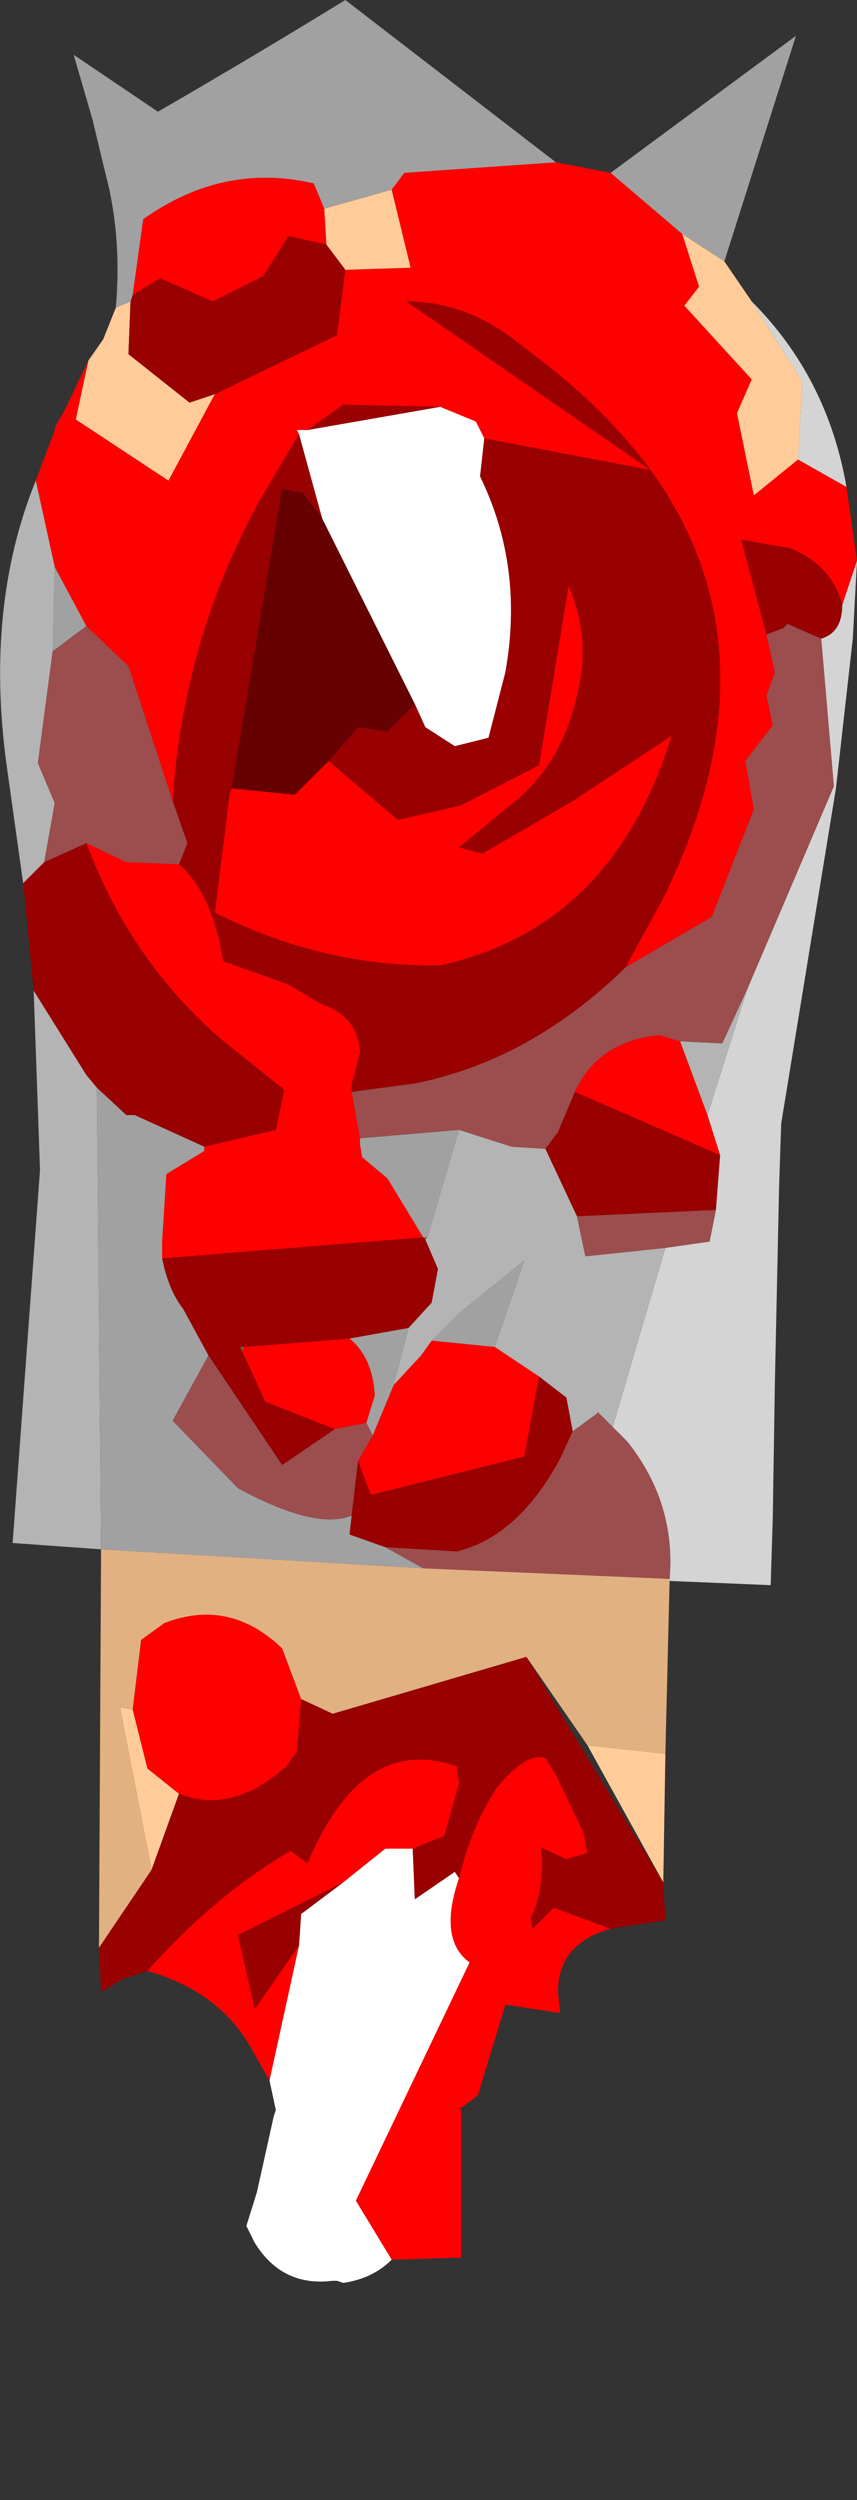 <?xml version="1.0" encoding="UTF-8" standalone="no"?>
<svg xmlns:ffdec="https://www.free-decompiler.com/flash" xmlns:xlink="http://www.w3.org/1999/xlink" ffdec:objectType="frame" height="59.3px" width="20.35px" xmlns="http://www.w3.org/2000/svg">
  <rect width="100%" height="100%" fill="#333333" stroke="none"/>
  <g transform="matrix(1.0, 0.0, 0.0, 1.0, 9.6, 31.7)">
    <use ffdec:characterId="1459" height="54.15" transform="matrix(1.0, 0.0, 0.0, 1.0, -9.6, -31.7)" width="20.35" xlink:href="#shape0"/>
  </g>
  <defs>
    <g id="shape0" transform="matrix(1.0, 0.0, 0.0, 1.0, 9.6, 31.7)">
      <path d="M10.5 -20.15 L10.75 -18.4 10.4 -17.35 Q10.15 -18.3 9.15 -18.7 L8.55 -18.8 8.0 -18.9 8.6 -16.65 8.8 -15.75 8.6 -15.2 8.75 -14.5 8.1 -13.65 8.3 -12.5 7.3 -9.95 5.25 -8.75 6.15 -10.4 Q9.0 -16.2 5.85 -20.55 L1.9 -21.3 1.7 -21.7 0.85 -22.05 -1.45 -22.1 -2.3 -21.5 -2.55 -21.5 -2.5 -21.4 -3.45 -19.8 Q-5.25 -16.5 -5.5 -12.7 L-6.55 -15.9 -7.55 -16.85 -8.3 -18.25 -8.75 -20.3 -8.3 -21.5 -8.3 -21.55 -8.05 -22.0 -7.5 -23.15 -7.8 -21.75 -5.6 -20.3 -4.5 -22.35 -1.6 -23.75 -1.4 -25.3 0.15 -25.35 -0.3 -27.2 0.0 -27.6 3.6 -27.85 4.9 -27.6 6.6 -26.15 7.0 -24.9 6.65 -24.45 8.25 -22.7 7.9 -21.9 8.3 -19.95 9.35 -20.8 10.5 -20.15 M4.9 14.05 Q3.65 14.4 3.65 15.55 L3.7 16.05 2.4 15.85 1.75 18.0 1.35 18.3 1.3 18.3 1.35 18.35 1.35 21.85 -0.3 21.9 -1.15 20.5 1.55 14.85 Q0.8 14.3 1.3 12.85 1.6 11.6 2.2 10.7 2.9 9.85 3.35 10.0 L3.6 10.4 4.25 11.75 4.35 12.25 3.85 12.4 3.3 12.15 3.25 12.1 Q3.35 13.1 3.0 13.8 L3.05 14.05 3.55 13.55 4.9 14.05 M-3.2 17.65 L-3.6 16.95 Q-4.35 15.55 -6.1 15.05 -4.5 13.25 -2.7 12.2 L-2.3 12.5 Q-1.0 9.4 1.25 10.2 L1.3 10.6 0.95 11.85 0.2 12.15 -0.45 12.15 -1.45 12.95 -3.95 14.2 -3.55 15.95 -2.5 14.45 -3.2 17.65 M7.2 -5.25 L7.5 -4.3 4.05 -5.8 Q4.6 -7.0 6.05 -7.15 L6.55 -7.0 7.2 -5.25 M-1.8 -13.65 L-0.15 -12.25 1.35 -12.6 3.2 -13.55 3.9 -17.8 Q4.45 -16.55 4.1 -15.2 3.75 -13.65 2.7 -12.75 L1.3 -11.6 1.85 -11.45 4.0 -12.7 6.35 -14.25 Q4.95 -9.7 0.85 -8.8 -1.9 -8.75 -4.5 -10.05 L-4.15 -12.85 -4.1 -13.0 -2.6 -12.85 -1.8 -13.65 M0.05 -24.55 L5.85 -20.55 Q4.7 -22.1 2.85 -23.45 1.55 -24.55 0.05 -24.55 M-1.25 -5.8 L-1.05 -4.7 -1.05 -4.55 -1.0 -4.25 -0.4 -3.75 0.45 -2.35 -5.75 -1.85 -5.75 -2.25 -5.65 -3.85 -4.75 -4.4 -4.75 -4.5 -3.05 -4.9 -2.85 -5.85 -4.35 -7.05 Q-6.5 -8.9 -7.55 -11.7 L-6.6 -11.25 -5.35 -11.2 Q-4.55 -10.5 -4.3 -8.9 L-2.75 -8.35 -2.0 -7.9 Q-1.1 -7.6 -1.05 -6.75 L-1.2 -6.15 -1.25 -6.0 -1.25 -5.8 M-1.65 2.2 L-3.3 1.55 -3.85 0.35 -3.8 0.25 -1.3 0.05 Q-0.75 0.5 -0.7 1.4 L-0.9 2.05 -1.65 2.2 M2.15 0.25 L3.2 0.95 2.85 2.85 -0.75 3.75 -0.8 3.75 -1.1 2.95 -0.75 2.35 -0.25 1.15 0.4 0.45 0.65 0.1 2.15 0.25 M-2.45 8.6 L-2.55 9.85 -2.8 10.2 Q-4.1 11.35 -5.35 10.85 L-6.1 10.25 -6.45 8.85 -6.25 7.2 -5.7 6.8 Q-4.15 6.2 -2.9 7.4 L-2.45 8.6 M-1.9 -26.75 L-1.85 -25.9 -2.75 -26.1 -3.35 -25.15 -4.55 -24.55 -5.8 -25.1 -6.45 -24.7 -6.2 -26.5 Q-4.3 -27.85 -2.15 -27.35 L-1.9 -26.75" fill="#ff0000" fill-rule="evenodd" stroke="none"/>
      <path d="M7.6 -25.5 L8.25 -24.55 9.45 -22.65 9.35 -20.8 8.3 -19.95 7.9 -21.9 8.25 -22.7 6.65 -24.45 7.0 -24.9 6.6 -26.15 7.6 -25.5 M6.2 9.9 L6.15 12.95 4.35 9.7 6.2 9.9 M-7.5 -23.15 L-7.15 -23.65 -6.85 -24.4 -6.5 -24.55 -6.55 -23.3 -5.1 -22.15 -4.5 -22.35 -5.6 -20.3 -7.8 -21.75 -7.5 -23.15 M-0.3 -27.2 L0.15 -25.35 -1.4 -25.3 -1.85 -25.9 -1.9 -26.75 -0.3 -27.2 M-5.35 10.85 L-6.0 12.65 -6.75 8.8 -6.45 8.85 -6.1 10.25 -5.35 10.85" fill="#ffcc99" fill-rule="evenodd" stroke="none"/>
      <path d="M-0.3 21.9 Q-0.75 22.35 -1.45 22.45 L-1.6 22.4 -1.7 22.4 Q-2.9 22.55 -3.55 21.5 L-3.75 21.1 -3.5 20.3 -3.1 18.5 -3.05 18.35 -3.2 17.65 -2.5 14.45 -2.45 13.7 -1.45 12.95 -0.45 12.15 0.2 12.15 0.25 13.35 1.2 12.7 1.3 12.85 Q0.8 14.3 1.55 14.85 L-1.15 20.5 -0.3 21.9 M1.9 -21.3 L1.8 -20.4 Q2.85 -18.25 2.4 -15.75 L2.0 -14.2 1.2 -14.0 0.5 -14.45 0.25 -15.0 -1.95 -19.4 -2.5 -21.4 -2.55 -21.5 -2.3 -21.5 0.85 -22.05 1.7 -21.7 1.9 -21.3" fill="#ffffff" fill-rule="evenodd" stroke="none"/>
      <path d="M6.15 12.95 L6.2 13.85 4.9 14.05 3.55 13.55 3.05 14.05 3.0 13.8 Q3.35 13.1 3.25 12.1 L3.3 12.15 3.85 12.4 4.35 12.25 4.25 11.75 3.6 10.4 3.35 10.0 Q2.9 9.85 2.2 10.7 1.6 11.6 1.3 12.85 L1.2 12.7 0.25 13.35 0.2 12.15 0.95 11.85 1.3 10.6 1.25 10.2 Q-1.0 9.4 -2.3 12.5 L-2.7 12.2 Q-4.5 13.25 -6.1 15.05 L-6.7 15.25 -7.2 15.55 -7.25 14.5 -6.0 12.65 -5.35 10.85 Q-4.1 11.35 -2.8 10.2 L-2.55 9.85 -2.45 8.6 -1.7 8.95 2.9 7.6 6.15 12.95 M-8.8 -8.2 L-9.05 -10.75 -8.55 -11.25 -7.55 -11.7 Q-6.5 -8.9 -4.35 -7.05 L-2.85 -5.85 -3.05 -4.9 -4.75 -4.5 -6.4 -5.25 -6.6 -5.25 -7.3 -5.9 -7.55 -6.2 -8.8 -8.2 M-1.4 -25.3 L-1.6 -23.75 -4.5 -22.35 -5.1 -22.15 -6.55 -23.3 -6.5 -24.55 -6.45 -24.7 -5.8 -25.1 -4.55 -24.55 -3.35 -25.15 -2.75 -26.1 -1.85 -25.9 -1.4 -25.3 M10.4 -17.35 Q10.4 -16.7 9.9 -16.55 L9.1 -16.9 9.0 -16.8 8.6 -16.65 8.0 -18.9 8.55 -18.8 9.15 -18.7 Q10.15 -18.3 10.4 -17.35 M7.5 -4.3 L7.4 -3.0 4.1 -2.85 3.35 -4.45 3.65 -4.85 4.05 -5.8 7.5 -4.3 M0.25 -15.0 L0.5 -14.45 1.2 -14.0 2.0 -14.2 2.4 -15.75 Q2.85 -18.25 1.8 -20.4 L1.9 -21.3 5.85 -20.55 Q9.0 -16.2 6.15 -10.4 L5.25 -8.75 Q3.0 -6.55 0.25 -6.0 L-1.25 -5.8 -1.25 -6.0 -1.2 -6.15 -1.05 -6.75 Q-1.1 -7.6 -2.0 -7.9 L-2.75 -8.35 -4.3 -8.9 Q-4.55 -10.5 -5.35 -11.2 L-5.15 -11.7 -5.5 -12.7 Q-5.25 -16.5 -3.45 -19.8 L-2.5 -21.4 -1.95 -19.4 -2.4 -20.0 -2.9 -20.1 -4.1 -13.0 -4.15 -12.85 -4.5 -10.05 Q-1.9 -8.75 0.85 -8.8 4.95 -9.7 6.35 -14.25 L4.0 -12.7 1.85 -11.45 1.3 -11.6 2.7 -12.75 Q3.75 -13.65 4.1 -15.2 4.45 -16.55 3.9 -17.8 L3.2 -13.55 1.35 -12.6 -0.15 -12.25 -1.8 -13.65 -1.1 -14.45 -0.4 -14.35 0.25 -15.0 M0.85 -22.05 L-2.3 -21.5 -1.45 -22.1 0.85 -22.05 M0.05 -24.55 Q1.55 -24.55 2.85 -23.45 4.7 -22.1 5.85 -20.55 L0.05 -24.55 M0.45 -2.35 L0.5 -2.3 0.8 -1.6 0.65 -0.8 0.1 -0.2 -1.3 0.05 -3.8 0.25 -3.9 0.25 -3.85 0.35 -3.3 1.55 -1.65 2.2 -2.9 3.05 -4.65 0.45 -5.25 -0.65 Q-5.6 -1.1 -5.75 -1.85 L0.45 -2.35 M3.2 0.95 L3.85 1.45 4.0 2.25 3.7 2.9 Q2.7 4.75 1.25 5.1 L-0.45 5.0 -1.3 4.7 -1.25 4.25 -1.1 2.95 -0.8 3.75 -0.75 3.75 2.85 2.85 3.2 0.95 M-1.45 12.95 L-2.45 13.7 -2.5 14.45 -3.55 15.95 -3.95 14.2 -1.45 12.95" fill="#990000" fill-rule="evenodd" stroke="none"/>
      <path d="M0.5 -2.3 L0.45 -2.35 0.55 -2.35 0.5 -2.3 M-3.85 0.35 L-3.9 0.25 -3.8 0.25 -3.85 0.35" fill="#666633" fill-rule="evenodd" stroke="none"/>
      <path d="M-1.95 -19.4 L0.25 -15.0 -0.4 -14.35 -1.1 -14.45 -1.8 -13.65 -2.6 -12.85 -4.1 -13.0 -2.9 -20.1 -2.4 -20.0 -1.95 -19.4" fill="#650101" fill-rule="evenodd" stroke="none"/>
      <path d="M6.3 5.8 L6.2 9.9 4.35 9.7 2.9 7.6 -1.7 8.95 -2.45 8.6 -2.9 7.4 Q-4.15 6.2 -5.7 6.8 L-6.25 7.2 -6.45 8.85 -6.75 8.8 -6.0 12.65 -7.25 14.5 -7.2 5.05 0.45 5.5 6.3 5.75 6.3 5.8" fill="#e2b181" fill-rule="evenodd" stroke="none"/>
      <path d="M8.25 -24.55 Q10.05 -22.75 10.5 -20.15 L9.35 -20.8 9.45 -22.65 8.25 -24.55 M10.75 -18.4 L10.65 -16.55 10.25 -13.0 8.95 -5.05 8.9 -3.55 8.8 1.1 8.75 4.3 8.7 5.9 6.3 5.8 6.3 5.75 Q6.45 3.95 5.3 2.5 L4.95 2.15 6.2 -2.1 7.25 -2.25 7.4 -3.0 7.5 -4.3 7.2 -5.25 8.15 -8.25 10.2 -13.05 9.9 -16.55 Q10.4 -16.7 10.4 -17.35 L10.75 -18.4" fill="#d4d4d4" fill-rule="evenodd" stroke="none"/>
      <path d="M-7.2 5.05 L-9.3 4.9 -8.65 -3.95 -8.8 -8.2 -7.55 -6.2 -7.3 -5.9 -7.2 5.05 M-9.05 -10.75 L-9.45 -13.6 Q-9.95 -17.35 -8.75 -20.3 L-8.3 -18.25 -8.35 -16.25 -8.7 -13.6 -8.3 -12.65 -8.55 -11.25 -9.05 -10.75 M8.15 -8.25 L7.2 -5.25 6.55 -7.0 7.55 -6.95 8.15 -8.25 M6.2 -2.1 L4.95 2.15 4.6 1.8 4.55 1.85 4.0 2.25 3.85 1.45 3.2 0.95 2.15 0.25 2.85 -1.8 1.3 -0.55 0.65 0.1 0.4 0.45 -0.25 1.15 0.1 -0.2 0.65 -0.8 0.8 -1.6 0.5 -2.3 0.55 -2.35 1.3 -4.9 2.55 -4.5 3.35 -4.45 4.1 -2.85 4.3 -1.9 6.2 -2.1" fill="#b4b4b4" fill-rule="evenodd" stroke="none"/>
      <path d="M4.9 -27.6 L9.3 -30.85 7.6 -25.5 6.6 -26.15 4.9 -27.6 M-6.85 -24.4 Q-6.7 -26.1 -7.1 -27.6 L-7.4 -28.85 -7.85 -30.4 -5.85 -29.05 Q-3.6 -30.35 -1.4 -31.7 L3.6 -27.85 0.0 -27.6 -0.3 -27.2 -1.9 -26.75 -2.15 -27.35 Q-4.3 -27.85 -6.2 -26.5 L-6.45 -24.7 -6.5 -24.55 -6.85 -24.4 M-1.05 -4.7 L1.3 -4.9 0.55 -2.35 0.45 -2.35 -0.4 -3.75 -1.0 -4.25 -1.05 -4.55 -1.05 -4.7 M-5.75 -1.85 Q-5.6 -1.1 -5.25 -0.65 L-4.65 0.45 -5.5 2.0 -3.95 3.6 Q-2.1 4.6 -1.25 4.25 L-1.3 4.7 -0.45 5.0 0.45 5.5 -7.2 5.05 -7.3 -5.9 -6.6 -5.25 -6.4 -5.25 -4.75 -4.5 -4.75 -4.4 -5.65 -3.85 -5.75 -2.25 -5.75 -1.85 M-1.3 0.05 L0.1 -0.2 -0.25 1.15 -0.75 2.35 -0.9 2.05 -0.7 1.4 Q-0.75 0.5 -1.3 0.05 M0.65 0.1 L1.3 -0.55 2.85 -1.8 2.15 0.25 0.65 0.1 M-8.35 -16.25 L-8.3 -18.25 -7.55 -16.85 -8.35 -16.25" fill="#a1a1a1" fill-rule="evenodd" stroke="none"/>
      <path d="M9.9 -16.55 L10.2 -13.05 8.15 -8.25 7.55 -6.95 6.55 -7.0 6.05 -7.15 Q4.6 -7.0 4.05 -5.8 L3.65 -4.85 3.35 -4.45 2.55 -4.5 1.3 -4.9 -1.05 -4.7 -1.25 -5.8 0.25 -6.0 Q3.0 -6.55 5.25 -8.75 L7.3 -9.95 8.3 -12.5 8.1 -13.65 8.75 -14.5 8.6 -15.2 8.8 -15.75 8.6 -16.65 9.0 -16.8 9.1 -16.9 9.9 -16.55 M7.4 -3.0 L7.25 -2.25 6.2 -2.1 4.3 -1.9 4.1 -2.85 7.4 -3.0 M4.95 2.15 L5.3 2.5 Q6.45 3.95 6.3 5.75 L0.45 5.5 -0.45 5.0 1.25 5.1 Q2.7 4.75 3.7 2.9 L4.0 2.25 4.55 1.85 4.6 1.8 4.95 2.15 M-4.65 0.45 L-2.9 3.05 -1.65 2.2 -0.9 2.05 -0.75 2.35 -1.1 2.95 -1.25 4.25 Q-2.1 4.6 -3.95 3.6 L-5.5 2.0 -4.65 0.45 M-5.5 -12.7 L-5.15 -11.7 -5.35 -11.2 -6.6 -11.25 -7.55 -11.7 -8.55 -11.25 -8.3 -12.65 -8.7 -13.6 -8.35 -16.25 -7.55 -16.85 -6.55 -15.9 -5.5 -12.7" fill="#9c4d4d" fill-rule="evenodd" stroke="none"/>
    </g>
  </defs>
</svg>
